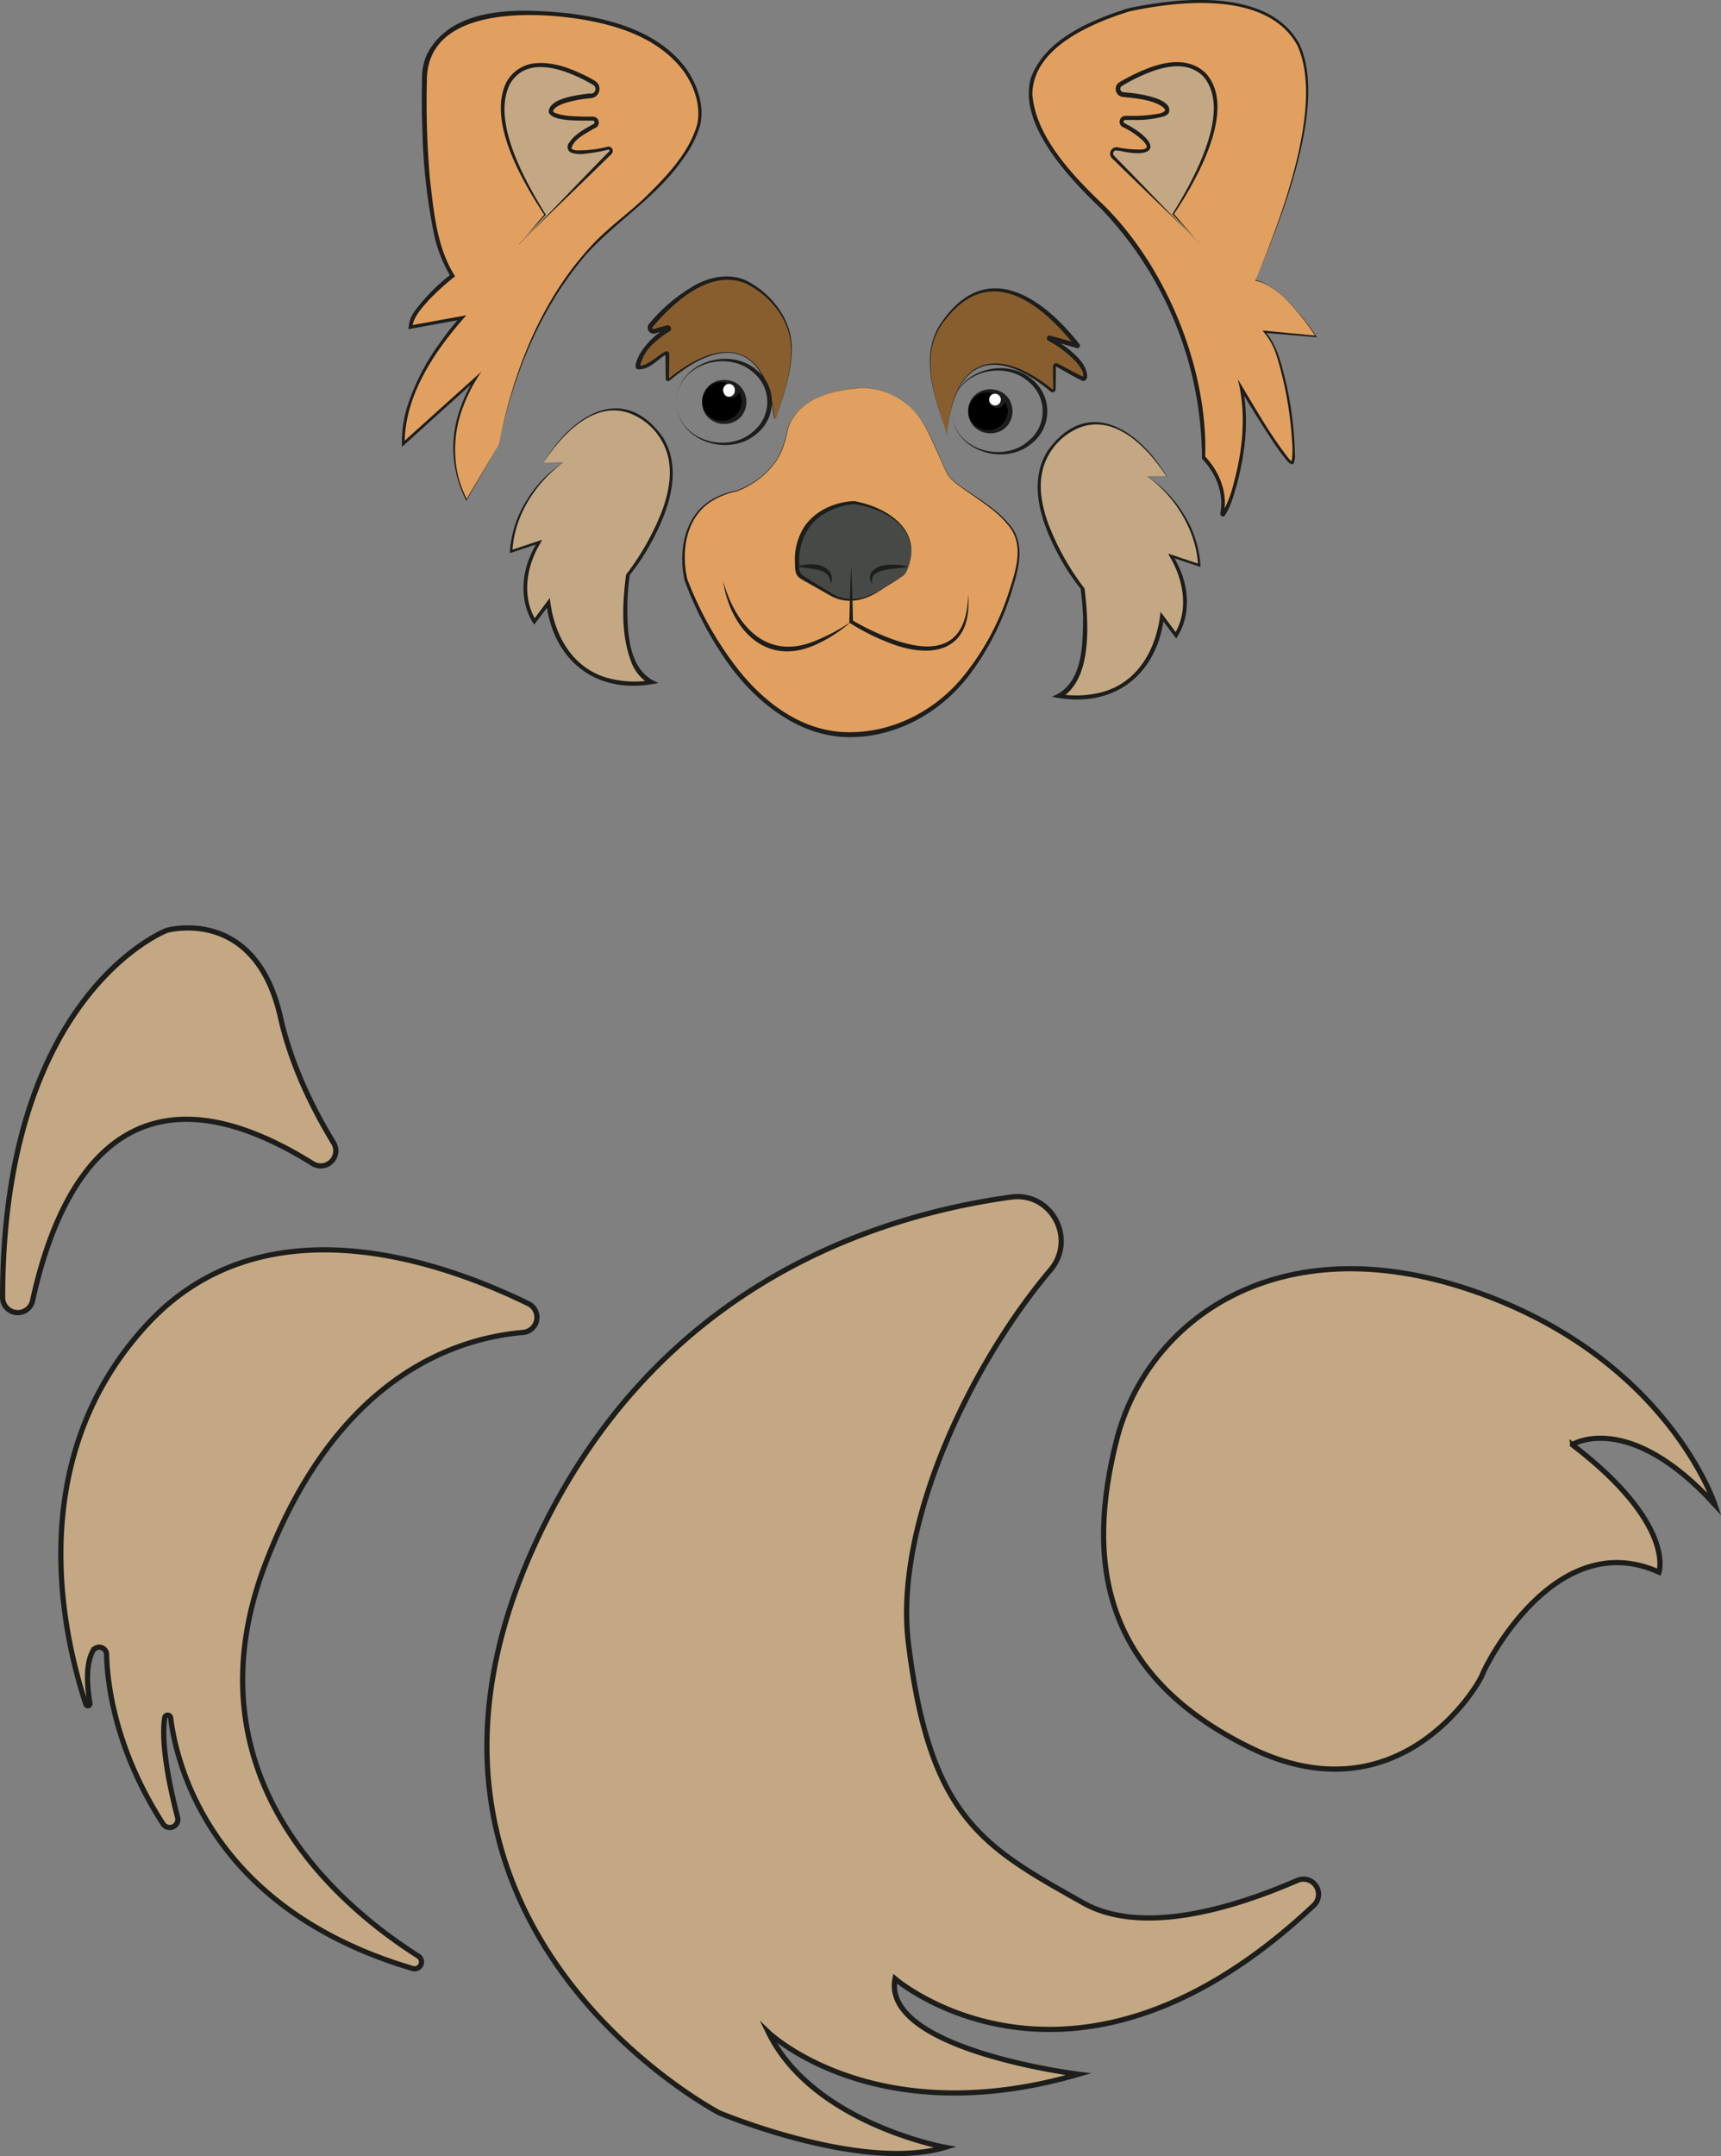 <svg id="Шар_1" data-name="Шар 1" xmlns="http://www.w3.org/2000/svg" viewBox="0 0 368.16 461.1"><rect x="0" y="0" width="368.16" height="461.1" fill="#808080" stroke="none"/><path d="M382.08,84.41s17-36.94,9-50.92-35.95-7-35.95-7-19,5-21,16,15,26,15,26,22,20,22,53.92c0,0,5,5,4,11s7-12,4-26c0,0,10,17,11,16s-1-23-6-28l11,1S388.07,85.41,382.08,84.41Z" transform="translate(-113.56 -24.41)" style="fill:#e2a060"/><path d="M382.08,84.41c5.28-12.6,15-37.57,8.95-50.39-6.43-11.49-24.9-9.52-35.86-7.17-8.11,2.53-20.58,7.73-20.77,17.64.64,9.29,9,17.86,15.48,24,13.69,13.74,22.08,35.36,21.5,53.56,3,3.19,4.87,7.72,4,12.08,0,.07,0,.2,0,.13a.38.38,0,0,0-.16-.13.3.3,0,0,0-.19,0s0,0,0,0a25.77,25.77,0,0,0,2.46-6.43c1.95-7.19,2.71-14.9.87-22.18,3.47,5.72,6.75,11.69,10.89,16.94a2.5,2.5,0,0,0,.71.64s-.07,0-.09,0a18.34,18.34,0,0,0,.07-4.51,77.27,77.27,0,0,0-3.21-17.85,14.22,14.22,0,0,0-3.09-5.61l.45,0,11,1.07-.1.16a50.56,50.56,0,0,0-5.53-7.09c-2.06-2.11-4.39-4.31-7.36-5Zm0,0c3,.61,5.35,2.79,7.44,4.88a50.84,50.84,0,0,1,5.75,7.23l-.22,0-11-.93.14-.3c2.73,3.14,3.57,7.35,4.56,11.27a77.82,77.82,0,0,1,1.83,15.13,4,4,0,0,1-.31,1.87.48.48,0,0,1-.45.12,2.6,2.6,0,0,1-1-.81,52,52,0,0,1-3.59-5c-2.23-3.4-4.35-6.86-6.43-10.35l.6-.23c1.4,6.83.54,13.91-1.2,20.59-.7,2.3-1.26,4.73-2.61,6.76a.72.72,0,0,1-.37.23.49.49,0,0,1-.5-.24,1,1,0,0,1-.1-.5c.83-4.3-1-8.55-3.93-11.63a77.72,77.72,0,0,0-21.47-53.34c-6.73-6.42-17.9-18-15.15-28,3-8.42,13-12.5,20.92-15,11.3-2.38,29.95-4.23,36.52,7.6,6.14,12.95-4,38-9.43,50.64Z" transform="translate(-113.56 -24.41)" style="fill:#1d1d1b"/><path d="M370.1,76.42,351.67,58a1,1,0,0,1,.94-1.75c3.17.62,7.28,1.09,6.6-.79-.57-1.56-3-3.13-5.25-4.27a.82.82,0,0,1,.39-1.56c4.26.05,10-.22,8.76-2.15s-5.89-2.56-9.27-2.83a1.22,1.22,0,0,1-.53-2.26c5-3,14.47-7.38,18.78-.91,6,9-7.57,28.72-7.57,28.72Z" transform="translate(-113.56 -24.41)" style="fill:#c4a884"/><path d="M370.1,76.42c-5.48-5.49-11.86-11.51-17.47-17-.4-.45-1-.91-1.38-1.4a1.39,1.39,0,0,1,1.32-2.12,22.87,22.87,0,0,0,5.05.49c.39,0,1.1-.12,1.24-.46s-.39-.95-.66-1.28a16.15,16.15,0,0,0-4.5-3.09,1.25,1.25,0,0,1-.63-1.21,1.29,1.29,0,0,1,.83-1.09,4.5,4.5,0,0,1,1.09-.07h.93a28.71,28.71,0,0,0,5.5-.48,2.65,2.65,0,0,0,1.36-.61c.14-.29-.38-.71-.62-.91-2-1.31-4.6-1.6-6.93-1.9-.29,0-1.1-.12-1.39-.13a1.74,1.74,0,0,1-1.49-2.37c.3-.75,1.1-1,1.67-1.37,5.12-2.76,12.63-6.1,17.54-1.29,6.79,7.68-2.22,23.1-6.92,30.15V70.1c1.87,2.14,3.65,4.3,5.47,6.32Zm0,0c-1.9-2.14-3.84-4.13-5.68-6.14l-.07-.08.06-.09c4.28-6.92,12.93-22.1,6.52-29.4-4.08-4-10.38-1.53-14.79.66-.81.39-1.66.89-2.44,1.35a.82.82,0,0,0-.44.42.74.74,0,0,0,.66,1l1.42.13c2,.21,9.44,1.25,8.23,4.31a2.07,2.07,0,0,1-1,.71,21.8,21.8,0,0,1-6.67.77c-.38,0-1.46,0-1.73,0a.39.39,0,0,0-.06.7c.52.27,1.11.59,1.64.91,5.88,3.59,5.05,6.55-1.92,5.15a6.84,6.84,0,0,0-1.68-.23.7.7,0,0,0-.37,1c.66.74,1.83,1.87,2.53,2.61,5.13,5.24,10.53,11,15.76,16.17Z" transform="translate(-113.56 -24.41)" style="fill:#1d1d1b"/><path d="M220.32,119.36s5-31,25-46.93,18-24,18-24,1-18-30-21-29,14-29,14-1,32,6,41.94c0,0-9,7-9,11l11-2s-13.06,14-12.52,27l15.52-14s-9,13-2,26Z" transform="translate(-113.56 -24.41)" style="fill:#e2a060"/><path d="M220.32,119.36c3-15.54,9.11-31.12,20.1-42.78,3.65-3.87,8.09-6.9,11.85-10.66,4.3-4.27,8.72-9,10.44-14.91.83-3.93-.58-8-2.81-11.23C254.21,32,244.14,29.25,235,28.14c-10.6-1.3-30-1.16-30.12,13.35a187.34,187.34,0,0,0,.67,21.32c.8,6.9,1.46,14.37,5.16,20.37l.21.32a52.63,52.63,0,0,0-5.6,5.06c-1.47,1.66-3.34,3.59-3.55,5.84l-.45-.38,11-2,1-.19c-6.74,7.6-13.18,17-13.2,27.49l-.49-.21,15.55-14,1.42-1.27a33.33,33.33,0,0,0-4,7.65,25.59,25.59,0,0,0-1.33,13.33,23.09,23.09,0,0,0,2.19,6.4h-.14l7.06-11.94Zm0,0-6.92,12-.08.14a24.5,24.5,0,0,1-1.17-20.09,30.63,30.63,0,0,1,3-6.19l.37.33-15.49,14-.47.43a25.93,25.93,0,0,1,1-8.23,48.08,48.08,0,0,1,6.82-13.62,61.6,61.6,0,0,1,4.72-6l.32.59-11,2-.47.09a6.83,6.83,0,0,1,1.42-4,40.58,40.58,0,0,1,7.71-7.78l-.08.56a29.47,29.47,0,0,1-3.8-10.12,124.36,124.36,0,0,1-2.28-21.34c-.12-3.57-.16-7.14-.08-10.73a12.38,12.38,0,0,1,1.07-5.41c5.47-10.5,20.07-9.75,30.15-8.74,9.33,1.15,19.66,4,25.43,12.05,2.36,3.44,3.76,7.87,2.87,11.81a22.94,22.94,0,0,1-3.61,7.19c-5.62,8.2-14.2,13.28-20.77,20.51-9.8,11.41-15.69,25.83-18.66,40.49Z" transform="translate(-113.56 -24.41)" style="fill:#1d1d1b"/><path d="M224.57,76.6,244.14,57a.56.56,0,0,0-.51-.94c-3.15.7-9,1.74-8.17-.46.58-1.58,3.07-3.16,5.29-4.3a.81.81,0,0,0-.38-1.54c-4.27.05-10.1-.21-8.81-2.15,1.13-1.69,5.11-2.42,8.36-2.75a1.52,1.52,0,0,0,.6-2.83c-5.14-2.92-13.86-6.53-17.94-.41-6,9,7.57,28.71,7.57,28.71Z" transform="translate(-113.56 -24.41)" style="fill:#c4a884"/><path d="M224.57,76.6c6.17-6.15,12.43-12.81,18.51-19l.66-.67a1.21,1.21,0,0,0,.21-.24c.05-.14-.09-.32-.24-.27a40.64,40.64,0,0,1-4.93.86,6.82,6.82,0,0,1-3-.2,1.36,1.36,0,0,1-.43-2.18c1.19-1.8,3.17-2.85,5-3.87a1.83,1.83,0,0,0,.3-.18.37.37,0,0,0-.23-.63c-2-.09-8.87.38-9.48-1.88.07-3,6.45-3.64,8.74-3.94a1,1,0,0,0,.77-1.83c-5.14-3-14.08-6.79-17.86-.09-3.88,8.12,3.39,20.76,7.68,27.78l.06.1-.07.07c-1.84,2-3.78,4-5.68,6.15Zm0,0c1.82-2,3.6-4.19,5.48-6.33v.17c-4.64-7.06-12.24-19.91-8.21-28.34a7.8,7.8,0,0,1,6.4-4.18c4-.29,7.65,1.22,11.08,2.94a18.09,18.09,0,0,1,1.74,1,2,2,0,0,1-.17,3.23,2.39,2.39,0,0,1-1.11.34,26.26,26.26,0,0,0-5.45,1.05c-.88.33-2.17.81-2.46,1.72a.7.7,0,0,0,.38.33c2,.81,4.21.73,6.31.83h1.92a1.23,1.23,0,0,1,1.1.83,1.31,1.31,0,0,1-.82,1.66l-.42.21c-1.59,1-4,2.09-4.52,4-.07.22.5.46,1.09.51a25,25,0,0,0,6.43-.73.93.93,0,0,1,1.06,1.48l-3.6,3.52c-5.21,5.08-11.16,10.74-16.22,15.81Z" transform="translate(-113.56 -24.41)" style="fill:#1d1d1b"/><path d="M272.24,78.42" transform="translate(-113.56 -24.41)" style="fill:none"/><path d="M363.11,126.35s-11-19-23-8,5,32,5,32,3,19-5,23c0,0,19,4,22-17l3,4s5-7-1-17l6,2s0-11-11-19Z" transform="translate(-113.56 -24.41)" style="fill:#c4a884"/><path d="M363.11,126.35c-3.94-6.14-11.22-13.84-19.14-10.26a13.36,13.36,0,0,0-7.32,8.66c-1,3.83-.18,7.88,1.11,11.54a55.15,55.15,0,0,0,7.82,14c.81,7,1.84,19.47-5.22,23.48l-.12-.93a21.56,21.56,0,0,0,7.64-.09c8.73-1.55,13.11-9.23,13.95-17.49l3.61,4.83h-.68c3.16-5.05,2-11.67-.92-16.56l-.38-.72.75.25,6,2-.36.26a21.08,21.08,0,0,0-1-5.47A27,27,0,0,0,359,126.3h.12l4,0Zm0,0-4,0a26.11,26.11,0,0,1,7.76,8.15,23.5,23.5,0,0,1,3.52,11.17l-.38-.13-6-2,.37-.46a25.92,25.92,0,0,1,2,4.08c1.65,4.47,1.54,9.76-1.21,13.8l-3.37-4.48.78-.19c-1.44,12.12-10.27,19.36-22.5,17.4l-1.49-.26,1.37-.68c5.3-3.13,5.25-10.85,5.28-16.34a59.21,59.21,0,0,0-.51-6.11,43.92,43.92,0,0,1-4.35-6.5c-3.76-6.77-7.22-15.82-2.69-23,8.53-11.84,19.55-4.55,25.46,5.49Z" transform="translate(-113.56 -24.41)" style="fill:#1d1d1b"/><path d="M229.86,123.35s11-19,23-8-5,32-5,32-3,19,5,23c0,0-19,4-22-17l-3,4s-5-7,1-17l-6,2s0-11,11-19Z" transform="translate(-113.56 -24.41)" style="fill:#c4a884"/><path d="M229.86,123.35c5.9-10,16.92-17.34,25.46-5.49,4.53,7.21,1.07,16.25-2.69,23a44.21,44.21,0,0,1-4.35,6.5,59,59,0,0,0-.51,6.1c0,5.5,0,13.21,5.28,16.35l1.37.68-1.49.25c-12.19,2-21.08-5.3-22.5-17.4l.78.2L227.84,158c-2.75-4-2.86-9.33-1.21-13.79a25.5,25.5,0,0,1,2-4.08l.37.46-6,2-.38.12a23.5,23.5,0,0,1,3.52-11.16,25.79,25.79,0,0,1,7.76-8.15l-4-.05Zm0,0,4,0H234c-6,4.46-10.45,11.43-10.83,19l-.36-.26,6-2,.74-.25-.38.71c-3,4.9-4.08,11.51-.92,16.57h-.68l3.61-4.84c.83,8.26,5.22,15.95,14,17.49a21.33,21.33,0,0,0,7.64.1l-.12.93a9.16,9.16,0,0,1-4.13-4.89c-2.22-5.93-1.85-12.42-1.09-18.59a55.32,55.32,0,0,0,7.82-13.95c1.3-3.67,2.08-7.72,1.11-11.54A13.34,13.34,0,0,0,249,113.1c-7.92-3.59-15.2,4.11-19.14,10.25Z" transform="translate(-113.56 -24.41)" style="fill:#1d1d1b"/><path d="M316.18,117.26c.09-1.73,1.74-25.78,22.39-9.35a.35.35,0,0,0,.57-.26v-4.93a.32.32,0,0,1,.47-.28c1.49.76,5.58,3.09,5.77,3,1.25-.56-.25-4.65-7.29-8.55a.11.11,0,0,1,.08-.21l5.91,1.69s0,0,0,0c-.7-.94-13.26-17.71-23.94-9.95-10.95,8-8,16.93-4,28.86C316.15,117.28,316.18,117.29,316.18,117.26Z" transform="translate(-113.56 -24.41)" style="fill:#895e2f"/><path d="M316.18,117.26c1.22-15.81,10-19.54,22.35-9.72l.2.15s0,0,.06,0a.07.07,0,0,0,.07,0v-.93l-.05-3.94a.68.68,0,0,1,1-.66l.22.11c1.67.85,3.7,2,5.41,2.79a.38.38,0,0,0-.22,0s0,0,0,0c.43-1-.82-2.45-1.47-3.26a23.32,23.32,0,0,0-6-4.56.6.6,0,0,1,.66-1l.35.1c1.56.43,3.66,1,5.22,1.47l.23.07h0a.48.48,0,0,0-.52.2.49.49,0,0,0,0,.51c-.21-.32-.74-.94-1-1.25-8.49-10.18-19.16-16.35-28.15-2.81-4.15,7.08-.69,15.6,1.61,22.71Zm0,0c-2.4-7.15-5.87-15.63-1.88-22.87,9.17-14.61,21.13-7.64,29.79,3.13.07.09.34.44.4.53a.48.48,0,0,1,0,.58c-.29.37-.56.21-.84.14l-1.9-.54-3.55-1-.12,0s-.15,0,.06,0a.37.37,0,0,0,.15-.69h0l.06,0c2.76,1.62,7.87,4.91,7.77,8.51-.07.4-.51,1-1,.8-1.85-.83-3.89-2.13-5.69-3.07,0,0,0,0,0,0a0,0,0,0,0,0,0s0-.08,0,.05c0,.78,0,4.24-.07,5a.65.65,0,0,1-1,.35l-.19-.15c-12.14-10.1-20.65-6.3-22,9.29Z" transform="translate(-113.56 -24.41)" style="fill:#1d1d1b"/><path d="M279.15,113.74c-.5-4.89-3.63-23.33-22.51-8.16a.23.23,0,0,1-.37-.17v-5.33a.22.22,0,0,0-.33-.2c-1.32.67-4.23,3.54-5.91,3.07-.25-.07.24-4.29,6.47-8.08a.23.23,0,0,0-.18-.41l-2.76.79a.76.76,0,0,1-.79-1.23c3.72-4.38,13.73-14.46,22.47-8.1,10.65,7.74,8.16,16.42,4.35,27.86A.22.22,0,0,1,279.15,113.74Z" transform="translate(-113.56 -24.41)" style="fill:#895e2f"/><path d="M279.15,113.74c-1.86-15.68-10.79-17.67-22.26-8a.53.53,0,0,1-.92-.43v-.23l-.05-3.76c0-.22,0-1,0-1.24a.13.13,0,0,0,.19.12l-.14.08c-1.87,1.08-3.53,3.31-6,3.1-1.07-.26.11-2.62.44-3.24a16.36,16.36,0,0,1,5.83-5.68.26.26,0,0,0,.17.47l-2.48.73a1.28,1.28,0,0,1-1.44-2.07,35.65,35.65,0,0,1,9.79-8.22c3.33-1.83,7.6-2.61,11.14-.85,5.57,2.93,9.93,8.8,9.49,15.28-.16,4.72-1.76,9.25-3.22,13.69-.07.14-.07.32-.2.42a.23.23,0,0,1-.35-.17Zm0,0a.23.23,0,0,0,.35.17c.13-.1.12-.29.19-.42,1.41-4.45,3-9,3.09-13.69.31-6.36-4.11-12-9.6-14.74-7.7-3.23-15.46,3.91-20.09,9.38a.28.28,0,0,0,.25.34,1.87,1.87,0,0,0,.32-.08l1.81-.51c.16,0,.54-.14.68-.19a.79.79,0,0,1,.63.08.72.72,0,0,1,0,1.21,19.45,19.45,0,0,0-3.3,2.47,9.26,9.26,0,0,0-3,5s0,0,0,0l0,0a.36.36,0,0,0-.17-.16c1.08.14,2.66-1,3.8-1.83a15.87,15.87,0,0,1,1.76-1.18.59.59,0,0,1,.85.53c0,.21,0,1,0,1.24l-.05,3.76v.32a.06.06,0,0,0-.07-.05c11.64-9.42,20.95-7.54,22.66,8.39Z" transform="translate(-113.56 -24.41)" style="fill:#1d1d1b"/><path d="M317.18,112.37c.09,8.21,11,11.38,16.57,6.19a8.13,8.13,0,0,0,0-12.38c-5.57-5.19-16.48-2-16.57,6.19Zm0,0c0-8.35,11.16-12,17.13-6.84a8.75,8.75,0,0,1,0,13.68c-6,5.15-17.09,1.51-17.13-6.84Z" transform="translate(-113.56 -24.41)" style="fill:#1d1d1b"/><circle cx="211.6" cy="87.96" r="4.49"/><path d="M320.67,112.37a4.25,4.25,0,0,0,8.49,0,4.25,4.25,0,0,0-8.49,0Zm0,0c.18-6.25,9.28-6.3,9.49,0-.21,6.3-9.31,6.25-9.49,0Z" transform="translate(-113.56 -24.41)" style="fill:#1d1d1b"/><circle cx="154.68" cy="85.96" r="4.49"/><path d="M263.75,110.37a4.25,4.25,0,0,0,8.49,0c-.13-5.54-8.28-5.68-8.49,0Zm0,0c.19-6.25,9.28-6.3,9.49,0-.21,6.3-9.31,6.25-9.49,0Z" transform="translate(-113.56 -24.41)" style="fill:#1d1d1b"/><path d="M258.26,110.37c.09,8.21,11,11.39,16.58,6.19a8.12,8.12,0,0,0,0-12.37c-5.57-5.2-16.49-2-16.58,6.18Zm0,0c.05-8.34,11.17-12,17.13-6.84a8.74,8.74,0,0,1,0,13.68c-6,5.15-17.08,1.51-17.13-6.84Z" transform="translate(-113.56 -24.41)" style="fill:#1d1d1b"/><path d="M297.2,107.38s9.84-1,14.91,9.48,3.07,8.94,8.56,12.71,11.89,7.64,10.69,14.69-9.19,35.37-34.16,37.19-36.94-33.13-36.94-33.13-4-16,11-19c0,0,9.08-3,10.53-12S296.21,107.38,297.2,107.38Z" transform="translate(-113.56 -24.41)" style="fill:#e2a060"/><path d="M297.2,107.38a15.39,15.39,0,0,1,13.06,6.36c2,2.73,3.19,5.91,4.6,9,.71,1.51,1.26,3.16,2.47,4.32a45.81,45.81,0,0,0,4.08,2.93c2.78,1.88,5.66,3.73,7.85,6.33,3.86,4.14,2.22,9.73.73,14.52a56.74,56.74,0,0,1-9.13,18c-6.14,8.12-16.07,13.57-26.4,13.2s-19.25-7.56-25.08-15.69a75,75,0,0,1-9.4-17.9c-1.28-6-.11-13.39,5.43-16.92a16.49,16.49,0,0,1,5.8-2.24,18,18,0,0,0,7.38-5.11c2.07-2.33,2.86-5.3,3.51-8.28,2.24-6,9.31-8,15.1-8.46Zm0,0c-5.77.48-12.81,2.53-15,8.49-.63,3-1.44,6-3.5,8.34a18.43,18.43,0,0,1-7.42,5.25,16.48,16.48,0,0,0-5.69,2.28c-5.33,3.5-6.36,10.69-5,16.51a74.62,74.62,0,0,0,9.52,17.54c5.79,8,14.24,14.93,24.43,15.2s19.65-4.83,25.72-12.73a55.89,55.89,0,0,0,9.25-17.64c1.49-4.63,3.23-10.07-.48-14.12-2.12-2.6-5-4.47-7.7-6.38a43.34,43.34,0,0,1-4.06-3c-1.24-1.2-1.77-2.87-2.48-4.38-1.39-3-2.59-6.22-4.54-9a15.4,15.4,0,0,0-13-6.4Z" transform="translate(-113.56 -24.41)" style="fill:#1d1d1b"/><path d="M307.52,146.55c5-12.31-11.29-14.69-11.29-14.69s-13.25.45-12.13,14.27a2.19,2.19,0,0,0,1.09,1.74c1.23.72,3.49,2,5.84,3.48a9.05,9.05,0,0,0,9.44,0l6-3.62A2.53,2.53,0,0,0,307.52,146.55Z" transform="translate(-113.56 -24.41)" style="fill:#474946"/><path d="M307.52,146.55c3.59-8.52-3.81-13.26-11.34-14.35-3.57.36-7.89,2.2-9.85,5.53a12.53,12.53,0,0,0-1.81,7c0,.89-.17,1.89.55,2.54s5.51,3.46,6.35,4c3.72,2.31,7.86,1.13,11.2-1.25l2.62-1.56c.84-.53,1.9-.91,2.28-1.91Zm0,0c-.27.92-1.52,1.48-2.25,2l-2.59,1.59c-3.41,2.48-7.57,3.86-11.52,1.63l-5.3-3a10.53,10.53,0,0,1-1.37-.85c-.92-.79-.85-2.07-.87-3.16a13,13,0,0,1,1.88-7.52c2.33-3.6,6.6-5.49,10.78-5.67,7.52,1.4,15,6.55,11.24,15Z" transform="translate(-113.56 -24.41)" style="fill:#1d1d1b"/><path d="M316.18,138.33" transform="translate(-113.56 -24.41)" style="fill:none"/><path d="M295.64,145.63c.18,3.38.33,8.29.39,11.73l-.18-.33a51.64,51.64,0,0,0,7.59,3.69c9.68,3.79,17,2.68,17.23-9.23,1,12.34-7.82,14.21-17.58,10.12a46.14,46.14,0,0,1-7.66-3.93l-.18-.12v-.2c.1-3.46.18-8.33.39-11.73Z" transform="translate(-113.56 -24.41)" style="fill:#1d1d1b"/><path d="M268.25,148.69c2.64,9.28,9,16.95,19.34,12.92a41,41,0,0,0,8.05-4.25,29.89,29.89,0,0,1-7.77,5c-10.66,4.71-18.09-3.6-19.62-13.63Z" transform="translate(-113.56 -24.41)" style="fill:#1d1d1b"/><path d="M300.2,149.31a2,2,0,0,1-.08-2.66c1.33-1.46,3.35-1.53,5.15-1.47a11.43,11.43,0,0,1,2.59.45c-1.7.32-3.38.32-5.05.69s-3.17,1.08-2.61,3Z" transform="translate(-113.56 -24.41)" style="fill:#1d1d1b"/><path d="M291.2,149.31c.12-1.69-1-2.64-2.5-3s-3.08-.45-4.64-.74c2.26-.68,5.48-.92,7.1,1.25a2.37,2.37,0,0,1,0,2.51Z" transform="translate(-113.56 -24.41)" style="fill:#1d1d1b"/><circle cx="156.18" cy="83.47" r="1.5" style="fill:#fff"/><path d="M268.25,107.88a1.25,1.25,0,1,0,2.49,0,1.25,1.25,0,1,0-2.49,0Zm0,0a1.75,1.75,0,1,1,3.49,0,1.75,1.75,0,0,1-3.49,0Z" transform="translate(-113.56 -24.41)" style="fill:#1d1d1b"/><circle cx="213.1" cy="85.47" r="1.5" style="fill:#fff"/><path d="M325.16,109.87a1.25,1.25,0,1,0,2.5,0,1.25,1.25,0,1,0-2.5,0Zm0,0a1.75,1.75,0,0,1,3.5,0,1.75,1.75,0,0,1-3.5,0Z" transform="translate(-113.56 -24.41)" style="fill:#1d1d1b"/><path d="M180.43,273.24a3.23,3.23,0,0,0,4.48-4.43c-4.55-7.48-9.1-16.81-11.35-26.83-5.38-24-24.32-18.6-24.32-18.6s-35.12,13.36-35.12,78.52a3.24,3.24,0,0,0,6.41.66C126.25,276.45,141.23,248.8,180.43,273.24Z" transform="translate(-113.56 -24.41)" style="fill:#c4a884;stroke:#1d1d1b;stroke-miterlimit:10;stroke-width:1.114px"/><path d="M225.49,309.36a3.24,3.24,0,0,0,1.13-6.13c-19.15-9.36-56.73-22.3-81.45,4.27-26.64,28.62-18.33,66-13.24,81.39a.45.45,0,0,0,.87-.22c-.66-3.85-.92-8.35.63-11.2a1.57,1.57,0,0,1,2.93.74c.14,6.14,1.74,20.18,12.07,36.25a1.73,1.73,0,0,0,3.13-1.35c-1.77-6.83-3.59-15.78-2.77-21.34a.64.64,0,0,1,1.27,0c1.26,10.07,8.62,40.87,51.75,53.62a1.47,1.47,0,0,0,1.22-2.65c-17.1-10.87-50-38.67-32.66-84C185.45,319.33,210.26,310.67,225.49,309.36Z" transform="translate(-113.56 -24.41)" style="fill:#c4a884;stroke:#1d1d1b;stroke-miterlimit:10;stroke-width:1.114px"/><path d="M338.28,296c5.62-6.66.18-16.78-8.45-15.58-30.24,4.18-75.45,19.52-100.64,71.71C189,435.42,267.42,476.26,267.42,476.26s30.31,12.74,48.33,7.38c0,0-28.3-5.11-37.79-24.56,0,0,22.61,21.65,66.29,8.93,0,0-42.13-5.24-39.22-20.43,0,0,38,32.79,89.55-15.67a3.24,3.24,0,0,0-3.5-5.35c-13.82,6-33.23,11.85-45.79,4.81-21.32-12-32.81-18-37.4-55.54C304.77,350.31,321.29,316.09,338.28,296Z" transform="translate(-113.56 -24.41)" style="fill:#c4a884;stroke:#1d1d1b;stroke-miterlimit:10;stroke-width:1.114px"/><path d="M480.41,346.19s-10.15-31.43-51.8-45.75-69.69,6.3-76.2,32-3.27,50.11,28.62,65.73,48.87-13.46,49.59-15.54,15.67-32,37.84-22c0,0,3.55-10.35-18.57-27.27C449.89,333.37,461.8,325.82,480.41,346.19Z" transform="translate(-113.56 -24.41)" style="fill:#c4a884;stroke:#1d1d1b;stroke-miterlimit:10;stroke-width:1.114px"/></svg>